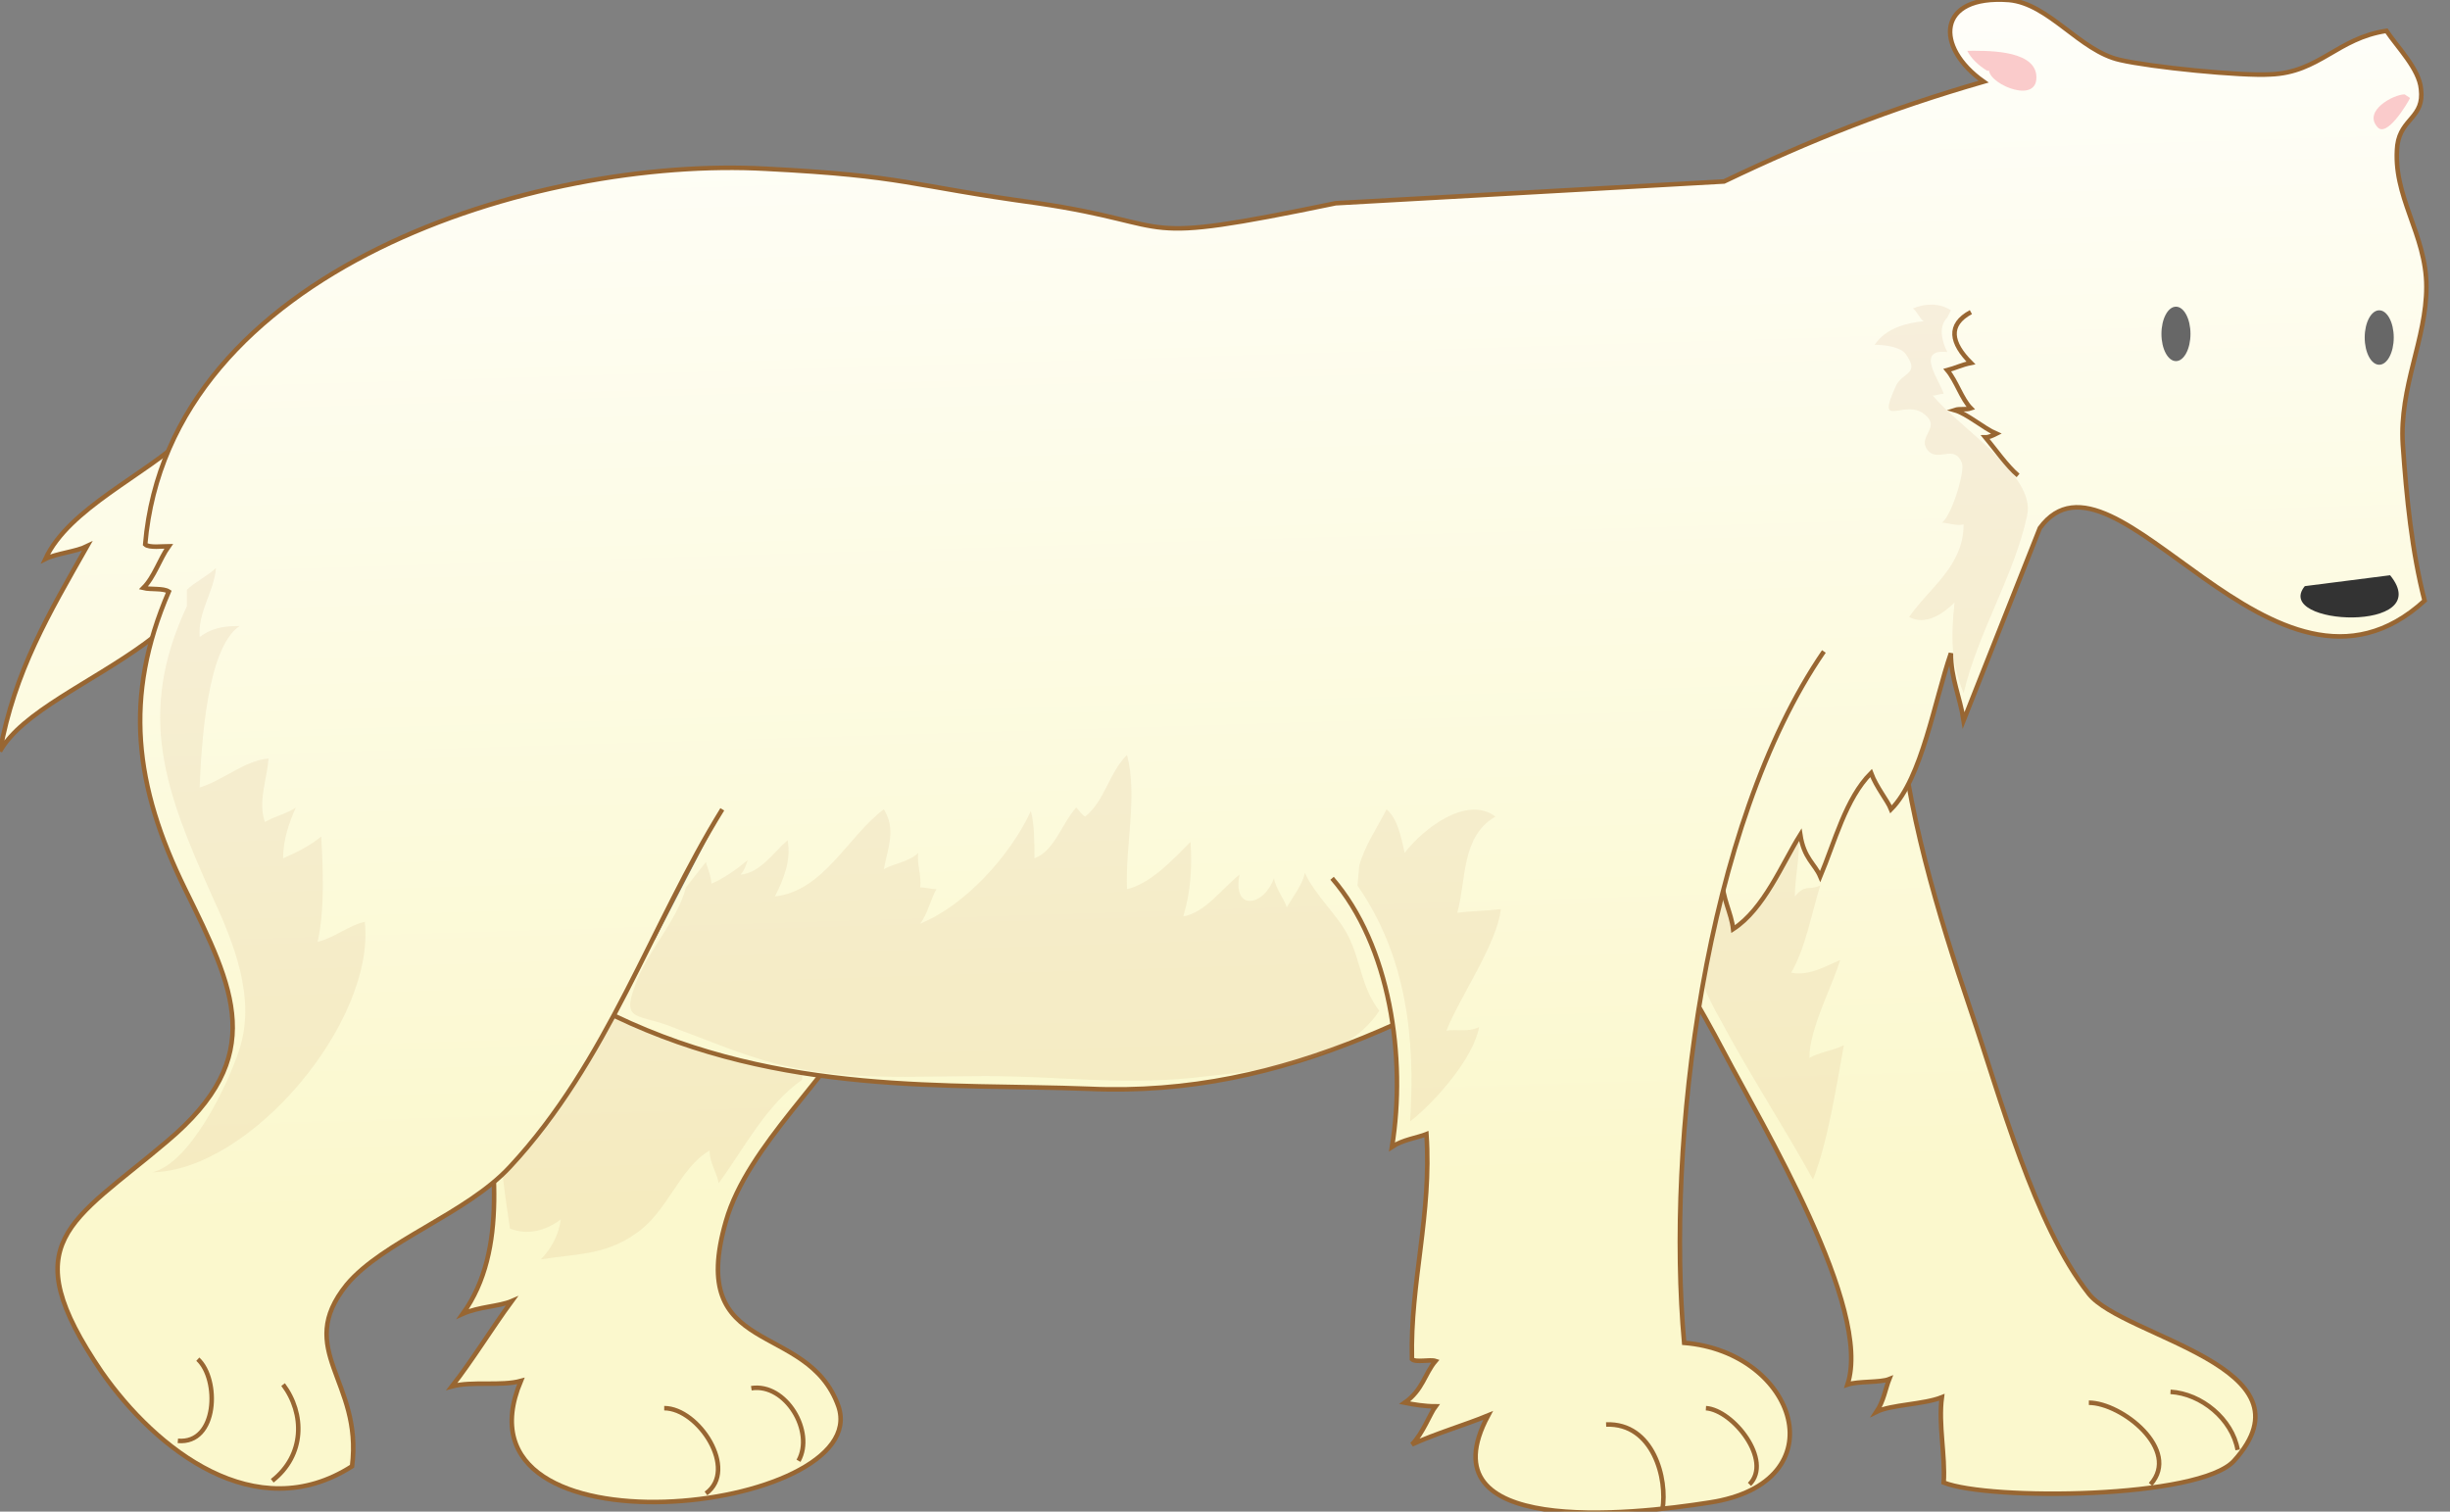<svg xmlns="http://www.w3.org/2000/svg" version="1.0" viewBox="0 0 135 83.3"><rect x="0" y="0" width="135" height="83.3" fill="#808080" stroke="none"/><switch><g><linearGradient id="a" x1="34.054" x2="36.23" y1="-4.789" y2="66.303" gradientUnits="userSpaceOnUse"><stop offset="0" stop-color="#fff"/><stop offset="1" stop-color="#fbf8cd"/></linearGradient><path fill="url(#a)" stroke="#986632" stroke-width=".25" d="M47.6 55.7c-1.7 3.5-6.4 7.4-7.6 11.6-2.2 7.6 4.5 5.4 6.2 10.2 2 5.9-21.7 8.6-17.5-1.4-1.1.3-2.7 0-3.8.3 1.1-1.4 2.2-3.2 3.3-4.7-.7.3-1.8.3-2.7.7 5.1-7.1-3.6-20.2 5.1-22.5"/><linearGradient id="b" x1="4.662" x2="6.838" y1="-3.882" y2="67.201" gradientUnits="userSpaceOnUse"><stop offset="0" stop-color="#fff"/><stop offset="1" stop-color="#fbf8cd"/></linearGradient><path fill="url(#b)" stroke="#986632" stroke-width=".25" d="M10.3 24c-2.3 2.2-6.5 4-7.8 6.8.6-.3 1.7-.4 2.3-.7C2.7 33.8.8 37 0 41.4c2.4-4.3 15.3-6.5 10.8-15.1"/><linearGradient id="c" x1="102.489" x2="104.665" y1="-6.878" y2="64.208" gradientUnits="userSpaceOnUse"><stop offset="0" stop-color="#fff"/><stop offset="1" stop-color="#fbf8cd"/></linearGradient><path fill="url(#c)" stroke="#986632" stroke-width=".25" d="M104.6 38.8c.4 5.7 2.2 11.6 4 16.9 1.6 4.7 3.5 11.8 6.5 15.6 1.9 2.4 12.7 4 8 9.2-1.9 2.1-13.5 2.2-16 1.2.1-1.5-.3-3.2-.1-4.7-1 .4-2.8.4-3.6.8.4-.6.5-1.3.7-1.8-.5.2-1.7.1-2.3.3C103.2 72.1 97.1 62 95 58c-2.8-5.3-6-10.1-10.2-14.5"/><path fill="#CA9765" d="M44.2 59.5c-2 1.4-3.2 3.8-4.6 5.7-.1-.6-.5-1.1-.5-1.8-1.7 1-2.3 3.4-4.1 4.6-1.7 1.2-3.4 1.1-5.2 1.4.6-.6 1-1.4 1.1-2.2-.8.6-1.8.9-2.8.5-.7-4.7-1.7-10.7 3.8-13.2 5.4-2.5 8.6 1.3 12.3 4.4m52-11.9c.9-.3 1.9-.7 2.9-.9.1 1.1-.2 2.2-.2 3.3.6-.7.7-.3 1.4-.6-.5 1.6-.8 3.4-1.6 4.8.9.2 1.8-.3 2.7-.7-.5 1.6-1.7 3.8-1.7 5.4.5-.3 1.3-.4 1.9-.7-.4 2.2-.9 5.4-1.7 7.4-1.6-2.9-3.5-5.8-5.1-8.8-.8-1.4-1.4-2.8-1.7-4.4-.5-3.2.3-3.2 2.7-5.1" opacity=".13"/><linearGradient id="d" x1="66.929" x2="69.105" y1="-5.791" y2="65.296" gradientUnits="userSpaceOnUse"><stop offset="0" stop-color="#fff"/><stop offset="1" stop-color="#fbf8cd"/></linearGradient><path fill="url(#d)" stroke="#986632" stroke-width=".25" d="M39.8 44.6c-3.9 6.3-6.3 13.9-11.7 19.7-2.4 2.6-7 4.1-9 6.5-2.9 3.6.9 5.3.3 10-5.3 3.4-10.8-.9-13.8-5.2-4.9-7.2-1.7-8.2 3.6-12.7 5.6-4.7 3.7-8.4 1-13.9-2.8-5.7-3.4-10.6-.9-16.4-.3-.2-1-.1-1.4-.2.6-.6.9-1.6 1.4-2.3-.3 0-1.1.1-1.3-.1C9.3 14.8 29.6 8.6 42.2 9.3c7.8.4 7.7.9 15 1.9 8.1 1.2 4.8 2.4 16.4 0L95 10c4.8-2.3 9.1-4 14.3-5.5-2.7-1.9-2.6-4.8 1.4-4.5 2.2.2 3.9 2.8 6.1 3.3 1.7.4 6.7.9 8.3.8 2.7-.1 3.7-2 6.4-2.4.6.9 1.8 2.1 1.9 3.2.2 1.6-1.1 1.6-1.3 3.1-.3 2.8 1.6 4.9 1.6 7.8 0 2.9-1.5 5.5-1.3 8.7.2 2.9.5 5.9 1.2 8.6-8.3 7.6-17.1-9.6-21.2-4l-4.2 10.6c-.2-1.3-.7-2.3-.7-3.7-.9 2.6-1.6 6.9-3.3 8.6-.2-.5-.8-1.2-1.1-2-1.4 1.4-2 3.8-2.8 5.7-.3-.7-.9-1-1.1-2.3-1 1.6-2 4.1-3.7 5.2-.1-.9-.6-1.7-.6-2.7-1.5 1.7-3.1 3.4-4.9 4.7-.4-1.1-1.3-1.7-1.1-3.4C79.7 55.4 71 60.5 60 60c-7.7-.3-16.9.4-26.1-4"/><linearGradient id="e" x1="85.49" x2="87.666" y1="-6.357" y2="64.728" gradientUnits="userSpaceOnUse"><stop offset="0" stop-color="#fff"/><stop offset="1" stop-color="#fbf8cd"/></linearGradient><path fill="url(#e)" stroke="#986632" stroke-width=".25" d="M100.5 35.9C93.9 45.5 91.8 63 92.8 74c6.2.5 8.6 7.7 1.4 8.8-4.4.7-15.8 1.9-12.2-4.8-1.2.5-2.9 1-4.2 1.6.6-.6 1-1.7 1.3-2.1-.6 0-1.2-.1-1.7-.2 1-.7 1.1-1.6 1.7-2.3-.3-.1-1.1.1-1.3-.1-.1-4.2 1.1-8 .8-12.4-.5.2-1.3.3-1.9.7.8-4.9-.1-11.1-3.3-14.8"/><ellipse cx="119.9" cy="18.4" fill="#676767" rx=".8" ry="1.5"/><ellipse cx="131.1" cy="18.6" fill="#676767" rx=".8" ry="1.5"/><path fill="#333" d="M127 32.3c-1.8 2.2 7.3 2.6 4.7-.6"/><linearGradient id="f" x1="108.307" x2="110.483" y1="-7.053" y2="64.018" gradientUnits="userSpaceOnUse"><stop offset="0" stop-color="#fff"/><stop offset="1" stop-color="#fbf8cd"/></linearGradient><path fill="url(#f)" stroke="#986632" stroke-width=".25" d="M111.2 26.2c-.6-.5-1.3-1.5-1.8-2.1.2 0 .4-.1.6-.2-.7-.3-1.6-1.1-2.3-1.3.3-.1.6 0 .9-.1-.5-.5-.8-1.5-1.3-2.1.4-.1.8-.3 1.3-.4-1.1-1.1-1.3-2.1 0-2.8"/><path fill="#FACBCB" d="M109.6 3.9c.1.8 2.8 1.9 2.6.2-.2-1.4-2.9-1.3-3.8-1.3.2.4.6.8 1.1 1.1m23 1.3c-.6 0-2.3.9-1.5 1.8.5.6 1.6-1.2 1.8-1.6"/><path fill="#CA9765" d="M38.9 47.5c0 .1.3.8.3 1.2.7-.3 1.4-.8 2-1.3-.1.3-.2.6-.4.8 1.1-.1 1.8-1.2 2.6-1.9.2 1.1-.2 2.1-.7 3.1 2.7-.3 4-3.3 6-4.8.7 1.1.2 2.2 0 3.3.5-.3 1.4-.4 1.9-.9-.1.6.2 1.3.1 1.9.3 0 .6.1.9.1-.3.5-.5 1.4-.9 1.9 2.5-1 5-3.8 6.1-6.2.2.7.2 1.7.2 2.6 1.1-.4 1.5-1.9 2.3-2.8.2.2.3.4.5.5 1.1-.9 1.3-2.4 2.3-3.4.6 2.3-.1 4.9 0 7.4 1.3-.3 2.5-1.6 3.5-2.6.1 1.4 0 2.8-.4 4.1 1.2-.2 2.1-1.5 3.1-2.3-.4 2 1.3 1.8 1.9.2.1.6.6 1.2.7 1.6.3-.5.9-1.3 1-1.9.6 1.3 1.8 2.3 2.4 3.5.7 1.4.7 2.8 1.7 4.1-2 3.1-7 3.3-10.3 3.7-4.2.4-7.3-.1-11.4-.1-4 0-7.8.3-11.6-.7-1.9-.5-3.5-1.2-5.4-1.9-2.1-.9-3.1-.3-2.3-2.4.6-1.8 2.3-3.5 2.8-5.4m37.1-1.2c.3-1.1 1-2.1 1.5-3.1.6.5.8 1.5 1 2.4 1-1.3 3.4-3.2 5-2-1.9 1.1-1.6 3.5-2.1 5.3.8-.1 1.6-.1 2.4-.2-.2 1.9-2.3 4.9-3 6.7.6-.1 1.2.1 1.8-.2-.3 1.7-2.4 4.1-3.8 5.2.3-4.6-.2-9.1-2.9-13M10.3 32.5c.4-.4 1.2-.8 1.6-1.2-.1 1.3-1 2.4-.9 3.8.7-.5 1.3-.6 2.2-.6-1.8 1.2-2.1 6.5-2.2 8.9 1.3-.4 2.5-1.5 3.8-1.6-.1 1.2-.6 2.4-.2 3.5.5-.3 1.3-.5 1.7-.8-.4.9-.7 1.8-.7 2.8.7-.3 1.5-.7 2.1-1.2.1 1.8.2 4-.2 5.8.9-.2 1.7-.9 2.6-1.1.6 5.5-6.3 13.7-11.7 13.8 2.1-.5 4.2-4.9 4.8-6.8.9-2.8-.3-5.8-1.5-8.4-2.6-5.8-4.2-10-1.4-16m97.2-16.3c-.6-.4-1.4-.4-2.1-.1.2.1.4.6.6.7-1 .1-2.1.4-2.7 1.3.5 0 1.4.1 1.7.5.8 1.1-.1 1-.5 1.7-1.3 2.8.7.4 1.8 1.9.4.6-.7 1.1 0 1.8.6.5 1.4-.4 1.8.6.2.5-.6 3-1.1 3.3.3 0 .8.2 1.2.1 0 2.3-1.9 3.5-3 5.1.9.5 1.9-.2 2.5-.8-.2 1.9-.2 3.3.5 5 .8-3.4 2.8-6.5 3.5-9.8.5-2.2-3.7-4.8-5.2-6.6.2 0 .4-.1.6-.1-.2-.7-1.6-2.5.2-2.3-.3-.6-.5-1.4 0-1.9" opacity=".13"/><path fill="none" stroke="#986632" stroke-width=".25" d="M91.6 83.2c.3-1.7-.5-4.8-3.1-4.7m7.9 3.3c1.3-1.3-.9-4.1-2.4-4.2m24.5 4.2c1.7-1.9-1.6-4.5-3.4-4.5m8.2 2.6c-.3-1.7-2-3.1-3.7-3.2M9.8 79.4c2.2.2 2.3-3.4 1.1-4.5m4.1 6.7c1.8-1.4 1.8-3.7.6-5.3m23.3 6c1.8-1.3-.4-4.7-2.3-4.7m7.4 2.9c.9-1.6-.7-4.3-2.6-4"/></g></switch></svg>
